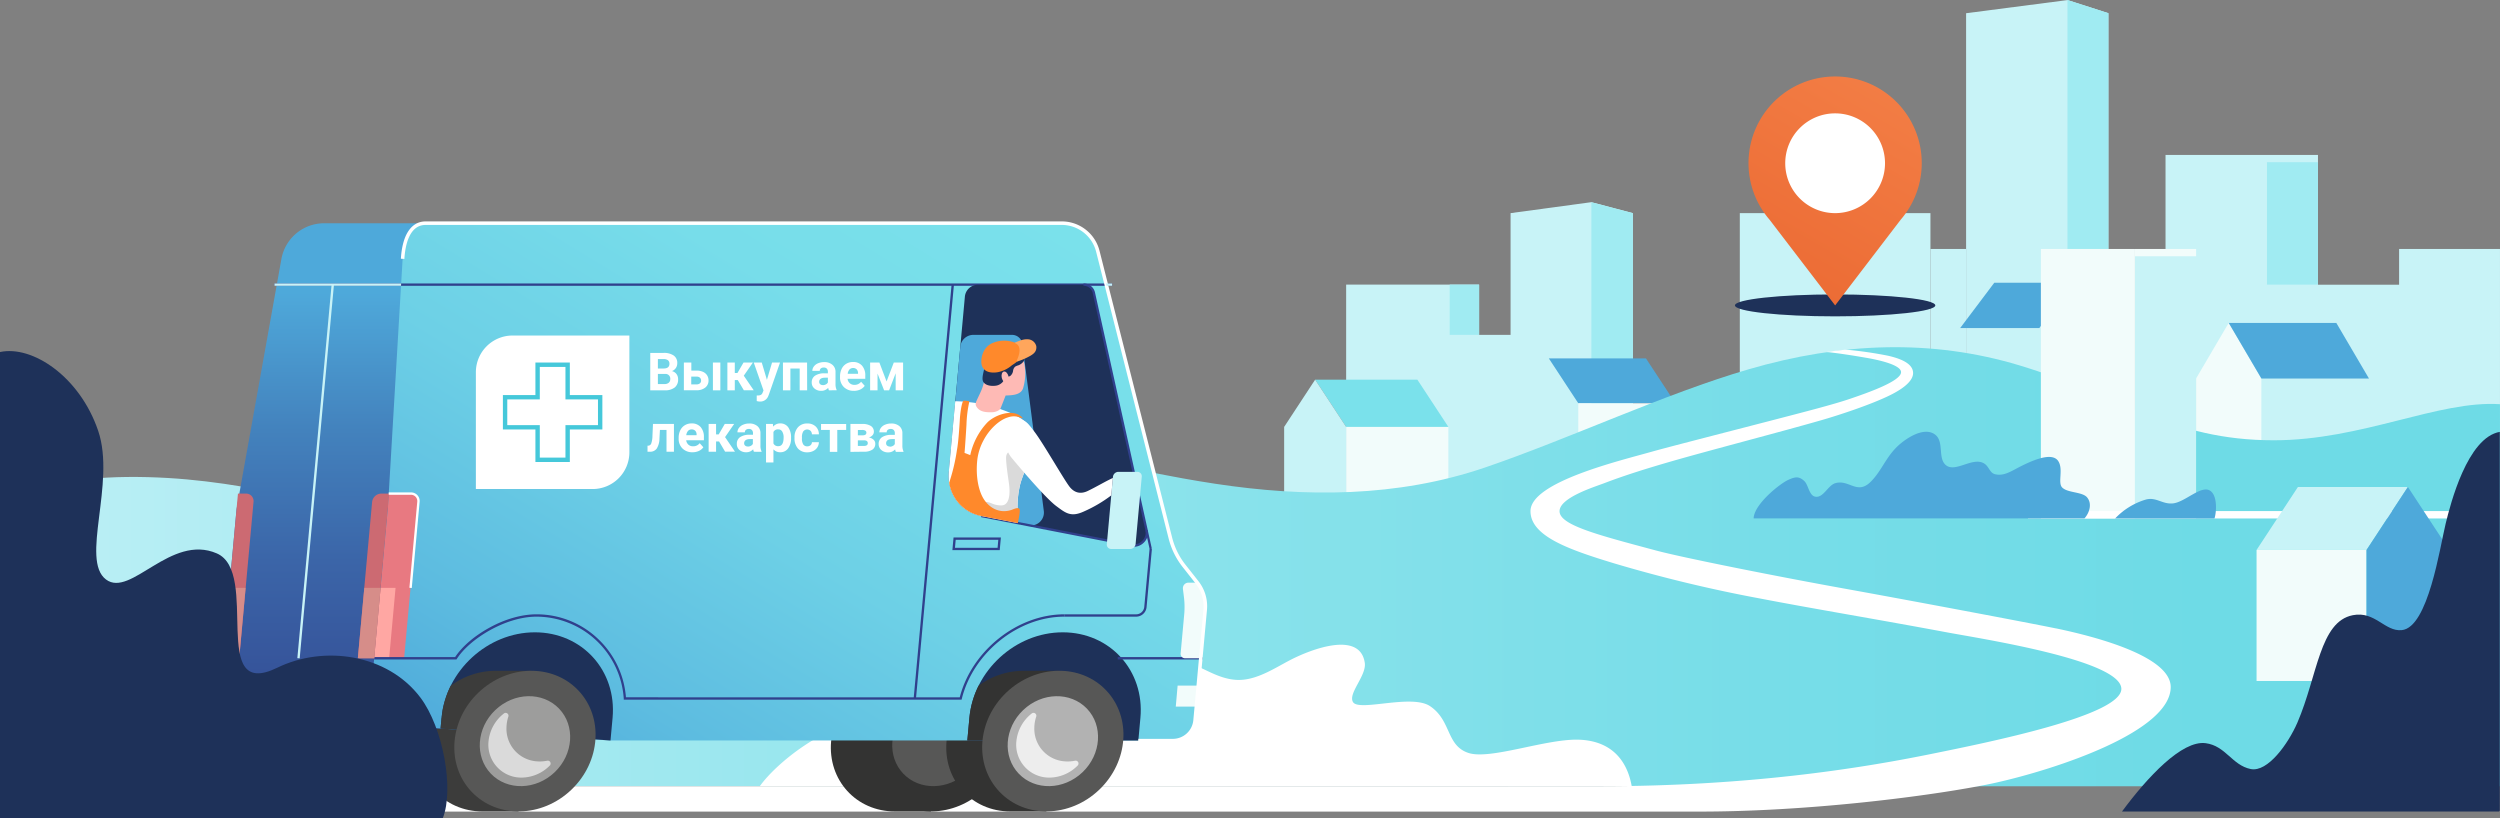 <svg id="Слой_1" data-name="Слой 1" xmlns="http://www.w3.org/2000/svg" xmlns:xlink="http://www.w3.org/1999/xlink" viewBox="0 0 1140.01 373.09"><rect x="0" y="0" width="1140.01" height="373.09" fill="#808080" stroke="none"/><defs><style>.cls-1,.cls-28{fill:none;}.cls-2{fill:#c8f3f7;}.cls-3{fill:#a0ebf2;}.cls-4{fill:#4ea9da;}.cls-5{fill:#7ae1eb;}.cls-6{fill:#f2fcfb;}.cls-7{fill:url(#Безымянный_градиент);}.cls-8{fill:#1e3159;}.cls-9{fill:url(#Безымянный_градиент_2);}.cls-10{fill:#fff;}.cls-11{fill:#333332;}.cls-12{fill:#575756;}.cls-13{fill:#3c3c3b;}.cls-14{fill:url(#Безымянный_градиент_3);}.cls-15{fill:url(#Безымянный_градиент_4);}.cls-16{fill:#9d9d9c;}.cls-17{fill:#dadada;}.cls-18{fill:#b2b2b2;}.cls-19{fill:#ededed;}.cls-20{fill:#e87981;}.cls-21{fill:#ffa7a3;}.cls-22{fill:#30408c;}.cls-23{fill:#cc6a72;}.cls-24{fill:#d68d89;}.cls-25{fill:#febab5;}.cls-26{fill:#ff892b;}.cls-27{fill:#ffa65c;}.cls-28{stroke:#45c8da;stroke-miterlimit:10;stroke-width:2px;}</style><linearGradient id="Безымянный_градиент" x1="1006.17" y1="162.06" x2="-113.26" y2="162.06" gradientTransform="matrix(1, 0, 0, -1, 0, 420.93)" gradientUnits="userSpaceOnUse"><stop offset="0" stop-color="#6edbe6"/><stop offset="0.18" stop-color="#77dde8"/><stop offset="0.48" stop-color="#8fe4ec"/><stop offset="0.85" stop-color="#b7eef4"/><stop offset="1" stop-color="#c8f3f7"/></linearGradient><linearGradient id="Безымянный_градиент_2" x1="808.75" y1="297.41" x2="909.7" y2="472.26" gradientTransform="matrix(1, 0, 0, -1, 0, 420.93)" gradientUnits="userSpaceOnUse"><stop offset="0" stop-color="#ec6c35"/><stop offset="1" stop-color="#fa8f55"/></linearGradient><linearGradient id="Безымянный_градиент_3" x1="218.75" y1="-11.57" x2="218.75" y2="286.93" gradientTransform="matrix(1, 0, 0, -1, 0, 420.93)" gradientUnits="userSpaceOnUse"><stop offset="0" stop-color="#30408c"/><stop offset="0.19" stop-color="#31448f"/><stop offset="0.39" stop-color="#355198"/><stop offset="0.59" stop-color="#3b65a8"/><stop offset="0.79" stop-color="#4382bd"/><stop offset="0.99" stop-color="#4ea7d9"/><stop offset="1" stop-color="#4ea9da"/></linearGradient><linearGradient id="Безымянный_градиент_4" x1="450.96" y1="341.82" x2="264.64" y2="36.14" gradientTransform="matrix(1, 0, 0, -1, 0, 420.93)" gradientUnits="userSpaceOnUse"><stop offset="0" stop-color="#7ae1eb"/><stop offset="0.26" stop-color="#77ddea"/><stop offset="0.54" stop-color="#6dd0e6"/><stop offset="0.81" stop-color="#5dbce0"/><stop offset="1" stop-color="#4ea9da"/></linearGradient></defs><rect class="cls-1" width="1140" height="370.03"/><path class="cls-2" d="M688.83,97.66v55.51H674.48V130.26H613.85V248.45H744.6V97.66l-18.92-5-36.85,5Z" transform="translate(0 -0.47)"/><path class="cls-3" d="M744.6,248.45H725.68V92.7l18.92,5ZM674.48,130.26H661.07v22.91h13.41Z" transform="translate(0 -0.47)"/><path class="cls-4" d="M764,184.37H719.71l-13.43-20.46h44.29Z" transform="translate(0 -0.47)"/><path class="cls-5" d="M660.47,195.14H613.85L599.71,173.6h46.62l14.14,21.54Z" transform="translate(0 -0.47)"/><path class="cls-6" d="M660.46,195.14H613.85v40.15h46.61Z" transform="translate(0 -0.47)"/><path class="cls-2" d="M599.71,173.6l-14.13,21.54v40.15h28.27V195.14Z" transform="translate(0 -0.47)"/><path class="cls-6" d="M764,184.37H719.71v50.92H764Z" transform="translate(0 -0.47)"/><path class="cls-2" d="M1140,114h-46V248.44h46Zm-46,16.3h-37V248.45h37Zm-37-59.18H987.49V248.45H1057ZM880.29,248.45h16.26V114H880.29Z" transform="translate(0 -0.47)"/><path class="cls-6" d="M1016.31,147.71l-14.88,25.34v63.84h29.76V173.05l-14.88-25.34Z" transform="translate(0 -0.47)"/><path class="cls-2" d="M880.29,97.66H793.36V248.45h86.93ZM896.55,6.5l46.22-6,18.67,6v242H896.55V6.5Z" transform="translate(0 -0.47)"/><path class="cls-3" d="M961.44,248.45H942.77V.47l18.67,6v242Z" transform="translate(0 -0.47)"/><path class="cls-4" d="M893.83,150.08h36.09l15.57-20.68H909.4Zm186.43,23H1031.2l-14.89-25.34h49.07l14.88,25.34Z" transform="translate(0 -0.47)"/><path class="cls-7" d="M1140,359V184.79c-28-1.87-62.86,16.45-103.13,16.45-46.87,0-69.2-20-116-34.16-40-12.06-81.27-10.53-123.53,1.8-38.44,11.22-81.43,31.54-120.07,44.74-40.06,13.68-82.11,13.67-123.15,7.44S483.38,205,440.69,205c-30.88,0-55.07,4.45-75.09,10.71-19.8,6.19-38.81,15.41-58.75,21-40.59,11.39-77.42,7.59-118.39,1.26-41.89-6.46-79.82-20.47-130.46-20-25.4.24-49.43,5.45-58,8.21V359H1140Z" transform="translate(0 -0.47)"/><path class="cls-8" d="M836.83,144.73c25.23,0,45.68-2.24,45.68-5s-20.45-5-45.68-5-45.69,2.23-45.69,5,20.45,5,45.69,5Z" transform="translate(0 -0.47)"/><path class="cls-9" d="M806.92,100.65a39.5,39.5,0,1,1,59.81,0l-29.9,39.09-29.91-39.09Z" transform="translate(0 -0.47)"/><path class="cls-10" d="M852.91,91a22.75,22.75,0,1,0-32.17,0A22.75,22.75,0,0,0,852.91,91Z" transform="translate(0 -0.47)"/><path class="cls-6" d="M973.55,114h-42.9V236.89h42.9Z" transform="translate(0 -0.47)"/><path class="cls-2" d="M1001.43,114H973.55V236.89h27.88Z" transform="translate(0 -0.47)"/><path class="cls-10" d="M1128.91,233.53H924.77v3.36h204.14Z" transform="translate(0 -0.47)"/><path class="cls-2" d="M1029,251.25h50.13L1098,222.53h-50.13Z" transform="translate(0 -0.47)"/><path class="cls-6" d="M1029,311h50.13V251.25H1029Z" transform="translate(0 -0.47)"/><path class="cls-4" d="M1098,222.53l18.86,28.72V311h-37.71V251.25Z" transform="translate(0 -0.47)"/><path class="cls-8" d="M1140,197.39c-14.88,2.52-22.61,33-24.77,41.87-2.64,10.89-8,47.37-20,48.55-7.75.76-12.16-8.8-22.3-6.82-15.18,2.95-16,27.33-25.31,49-4.14,9.55-13.51,22.77-21.31,21.16-8.5-1.74-11.37-10.6-20.54-11.79-10.81-1.41-26.55,15.5-38.14,31.17h172c.1-.14.19-.28.29-.41V197.39Z" transform="translate(0 -0.47)"/><path class="cls-4" d="M950.5,236.89c2.09-2.29,3.74-6.53,1.23-9.6-2.15-2.62-9-2-11.4-4.56-2.08-2.19.69-8.27-1.76-12-2.15-3.25-7.92-2.19-16.68,2.17-4.63,2.3-7.86,4.76-12,3.85-2.81-.62-2.74-3.8-5.56-5.18-5.08-2.48-12.5,4.23-16.74,1.2s-.79-11-5.29-14.21c-5.3-3.83-14.17,2.37-17.93,6.32-4.85,5.1-6.82,11-11.62,15.56-6,5.66-9.66-1.47-15.87.37-3.39,1-5.44,6.91-9.19,6.13-2.77-.58-3.07-5.38-4.89-7.08-2.48-2.31-4.17-2-7.3-.58-3.81,1.68-15.64,11.1-15.84,17.57H950.5Zm59.32,0c1-3.23,1.34-10.67-2.11-12.73-4.11-2.46-11.34,5.3-16.84,5.86-4.92.5-7.7-3.13-12.56-1.69a31.84,31.84,0,0,0-13.8,8.56Z" transform="translate(0 -0.47)"/><path class="cls-6" d="M973.55,117.32h27.89V114H973.55Z" transform="translate(0 -0.47)"/><path class="cls-3" d="M1057,74.44h-23.26v55.82H1057Z" transform="translate(0 -0.47)"/><path class="cls-10" d="M744.07,359c-1.41-8.12-6.32-20.36-23.59-21.21-14.93-.73-41,9.38-50.94,6-10.17-3.43-7.64-14.74-17.43-21.31-8.45-5.68-32.35,2.63-35.12-1.84-2.42-3.9,6.19-12.09,5.36-17.87-2.1-14.64-24-6.52-34.14-1.25-6.6,3.45-13.94,8.31-21.72,8.94-8.17.67-15.36-4.05-19.68-5.74-17-6.68-33.45,2.74-46.32,10.12-16.83,9.64-35.23,16.54-55.63,14.69-10.62-1-31.55-4-44.38-2.46-24.8,3.05-46.87,21.91-54,31.9ZM709,234V234h0A.06.06,0,0,0,709,234Z" transform="translate(0 -0.47)"/><path class="cls-10" d="M937.36,287c-14.65-3-65.76-12.6-95.59-18-30.14-5.42-74.15-14.16-86.61-17.5-26.56-7.12-44-11.57-44-17.92,0-6.19,16-11.1,20.46-12.81,10.11-3.86,20.45-7,30.8-10,18.61-5.34,49.71-13.39,68.3-18.74,7.89-2.27,22.3-7,31.1-11.32,7.84-3.87,10.56-7.34,10.56-10.12,0-4.69-6.61-6.78-11.25-7.87a178.65,178.65,0,0,0-19.47-2.81c-3,.32-5.63.6-8.7,1.08,6.1.62,13.65,1.88,18,2.63s15.93,3,15.93,6.57c0,4.15-15.58,9.51-23.14,12.1s-20.1,5.81-37.29,10.27c-21.47,5.57-46.58,12-53.09,13.85-14.58,4.15-55.46,13.84-55.46,27.13,0,11.32,17.08,17.43,38,23.78a647.64,647.64,0,0,0,66.69,16.07c24.82,4.78,52.88,9.39,85.39,15.47,16.16,3,79.1,12.69,79.35,25.68.23,12.18-60.14,24.37-88,30C847.79,350.9,797.14,359,729.49,359,562.42,359,134,359,0,359v11.56H774.89c49,0,101.21-6.68,127.15-11.55,2.64-.49,5.26-1,7.88-1.59,27.66-6.16,79.93-23.33,79.93-43.66,0-13.78-33.1-22.76-52.49-26.78ZM976,314.18a.25.25,0,0,1,0-.12Z" transform="translate(0 -0.47)"/><path class="cls-11" d="M414,306.35c-17.71,0-33.39,14.36-35,32.08s11.43,32.07,29.14,32.07h16.38l5.87-64.15Z" transform="translate(0 -0.47)"/><path class="cls-11" d="M448.66,360.58c13.41-12.81,14.8-33.11,3.11-45.35s-32-11.77-45.44,1-14.8,33.11-3.11,45.35S435.25,373.39,448.66,360.58Z" transform="translate(0 -0.47)"/><path class="cls-12" d="M441,352.61c8.58-8.2,9.47-21.19,2-29s-20.5-7.53-29.08.67-9.47,21.19-2,29S432.46,360.8,441,352.61Z" transform="translate(0 -0.47)"/><path class="cls-11" d="M466.63,306.35c-17.71,0-33.39,14.36-35,32.08s11.43,32.07,29.14,32.07h16.38L483,306.35Z" transform="translate(0 -0.47)"/><path class="cls-13" d="M173.32,306.35c-17.71,0-33.38,14.36-35,32.08s11.43,32.07,29.14,32.07h16.38l5.87-64.15Z" transform="translate(0 -0.47)"/><path class="cls-13" d="M208,360.59c13.41-12.81,14.8-33.11,3.11-45.35s-32-11.77-45.44,1-14.8,33.11-3.11,45.34,32,11.78,45.44-1Z" transform="translate(0 -0.47)"/><path class="cls-12" d="M200.33,352.61c8.58-8.2,9.48-21.19,2-29s-20.5-7.54-29.08.66-9.47,21.19-2,29,20.5,7.54,29.08-.66Z" transform="translate(0 -0.47)"/><path class="cls-13" d="M225.93,306.35c-17.72,0-33.39,14.36-35,32.08s11.43,32.07,29.14,32.07h16.38l5.87-64.15Z" transform="translate(0 -0.47)"/><path class="cls-14" d="M132.31,332.7l-22.23-1.57a10.81,10.81,0,0,1-10.12-12l7.91-86.51,20.48-114.21a19.81,19.81,0,0,1,19.08-16.13H337.59L316.51,332.7Z" transform="translate(0 -0.47)"/><path class="cls-15" d="M194.11,102.25H483.82a17,17,0,0,1,16.79,12.81L533.7,245.79A34,34,0,0,0,540,258.54l6,7.62a17.55,17.55,0,0,1,3.6,12.57L545,329a10.21,10.21,0,0,1-10,9.12H278.39l-99.33-7a10.81,10.81,0,0,1-10.12-12l7.91-86.52,6.75-114.07c.52-8.91,3.54-16.27,10.51-16.27Z" transform="translate(0 -0.47)"/><path class="cls-8" d="M200.9,332.68l.45-4.87c2-21.54,21-39,42.56-39s37.39,17.46,35.43,39l-.95,10.34-77.49-5.47Z" transform="translate(0 -0.47)"/><path class="cls-13" d="M201.35,327.81l-.45,4.86,38.74,2.74h0l2.66-29.06H225.93a34.57,34.57,0,0,0-20.4,6.83,40.77,40.77,0,0,0-1.85,4.29l-.05.12c-.1.28-.2.56-.29.84l-.24.74c0,.1-.07.2-.1.31l-.14.47c-.05.16-.09.32-.14.48s-.09.32-.14.48-.09.36-.13.54-.07.28-.11.42-.08.34-.13.5l-.1.48c-.08.33-.14.67-.21,1l-.09.46-.06.36c0,.08,0,.17,0,.25-.05.3-.1.59-.14.88s0,.34-.07.5a.13.13,0,0,1,0,.06c0,.29-.07.59-.1.88s0,.37,0,.56Z" transform="translate(0 -0.47)"/><path class="cls-12" d="M260.55,360.59c13.41-12.81,14.8-33.11,3.11-45.35s-32-11.77-45.44,1-14.8,33.11-3.11,45.34S247.15,373.4,260.55,360.59Z" transform="translate(0 -0.47)"/><path class="cls-16" d="M252.93,352.61c8.58-8.2,9.48-21.19,2-29s-20.51-7.54-29.09.66-9.47,21.19-2,29,20.5,7.54,29.09-.66Z" transform="translate(0 -0.47)"/><path class="cls-17" d="M231.83,327.19a17.28,17.28,0,0,0-.88,5.1,14.88,14.88,0,0,0,13.74,15.35,16.84,16.84,0,0,0,4.82-.28,1.31,1.31,0,0,1,1.11,2.29,18.22,18.22,0,0,1-12.83,5.41,15,15,0,0,1-15-16.76,18.41,18.41,0,0,1,7-12.49A1.3,1.3,0,0,1,231.83,327.19Z" transform="translate(0 -0.47)"/><path class="cls-8" d="M441.1,338.15l.95-10.34c2-21.54,21-39,42.56-39s37.39,17.46,35.42,39l-.94,10.34Z" transform="translate(0 -0.47)"/><path class="cls-11" d="M442.05,327.81l-.94,10.34h39L483,306.35H466.63a34.59,34.59,0,0,0-20.4,6.83,41.12,41.12,0,0,0-4.18,14.63Z" transform="translate(0 -0.47)"/><path class="cls-12" d="M501.26,360.58c13.41-12.81,14.8-33.11,3.11-45.35s-32-11.77-45.44,1-14.8,33.11-3.11,45.34S487.86,373.39,501.26,360.58Z" transform="translate(0 -0.47)"/><path class="cls-18" d="M493.64,352.61c8.59-8.2,9.48-21.2,2-29s-20.5-7.53-29.08.67-9.47,21.19-2,29S485.06,360.8,493.64,352.61Z" transform="translate(0 -0.47)"/><path class="cls-19" d="M472.54,327.19a17,17,0,0,0-.88,5.1,14.87,14.87,0,0,0,13.74,15.35,16.84,16.84,0,0,0,4.82-.28,1.31,1.31,0,0,1,1.11,2.29,18.23,18.23,0,0,1-12.84,5.41,15,15,0,0,1-15-16.76,18.45,18.45,0,0,1,7-12.49A1.3,1.3,0,0,1,472.54,327.19Z" transform="translate(0 -0.47)"/><path class="cls-20" d="M177.26,225.55l-.41,7-6.22,68.06h13.65l6.52-71.29a3.41,3.41,0,0,0-3.45-3.8H177.26Z" transform="translate(0 -0.47)"/><path class="cls-21" d="M180.38,268.55h-6.82l-2.94,32.09h6.83l2.93-32.09Z" transform="translate(0 -0.47)"/><path class="cls-22" d="M433.93,130.23l-17.3,188.71,1.06.1L435,130.33l-1.07-.1Zm21.95,121.11H434.29l.53-5.78h21.59Zm-20.41-1.07H454.9l.33-3.64H435.8l-.33,3.64Zm82.69,31.4H485.31V280.6h32.85a3.72,3.72,0,0,0,3.62-3.31l2.43-26.54,1.06.1-2.43,26.53a4.79,4.79,0,0,1-4.68,4.29Z" transform="translate(0 -0.47)"/><path class="cls-22" d="M438.49,319.52H300.16v-1.07H437.65c5.46-21.26,26.31-37.85,47.67-37.85v1.07c-21,0-41.55,16.45-46.73,37.44l-.1.41Zm109.79-19.41H509.69v1.07h38.59ZM300.16,319.52H284.43l0-.51a40,40,0,0,0-39.79-37.34c-14.14,0-30.5,10.15-36.33,19.26l-.16.25H170.63v-1.07h36.91c3.17-4.83,8.85-9.69,15.61-13.39,7.24-4,14.86-6.12,21.46-6.12A40.54,40.54,0,0,1,272.91,292a41,41,0,0,1,12.52,26.42h14.73v1.08Zm207-189.79h-382v1.07h382Z" transform="translate(0 -0.47)"/><path class="cls-8" d="M432.68,215.63l7.32-80a6,6,0,0,1,5.8-5.32h48.27A4.74,4.74,0,0,1,498.8,134l24.05,108.32a5.84,5.84,0,0,1-6.69,6.81L447.5,235.78c-9.5-1.85-15.72-10.31-14.82-20.15Z" transform="translate(0 -0.47)"/><path class="cls-4" d="M443.71,153.17h17.68a4.74,4.74,0,0,1,4.81,4.18L476,233.63a5.87,5.87,0,0,1-6.78,6.37l-21.71-4.23c-9.5-1.85-15.72-10.3-14.83-20.16l5.23-57.12a6,6,0,0,1,5.81-5.32Z" transform="translate(0 -0.47)"/><path class="cls-22" d="M523.37,242.19l-1,.23,1.88,8.49,1-.23Z" transform="translate(0 -0.47)"/><path class="cls-22" d="M517.17,249.77a6.07,6.07,0,0,1-1.12-.11L447.4,236.3l.2-1.05,68.65,13.36a5.15,5.15,0,0,0,4.66-1.56,5,5,0,0,0,1.42-4.62L498.28,134.11a4.21,4.21,0,0,0-4.21-3.31v-1.07a5.27,5.27,0,0,1,5.26,4.15L523.38,242.2a6.14,6.14,0,0,1-1.69,5.6,6.35,6.35,0,0,1-4.52,2Z" transform="translate(0 -0.47)"/><path class="cls-23" d="M173.84,225.55h3.65l-6.87,75.09h-7.45l6.52-71.29a4.27,4.27,0,0,1,4.15-3.8Z" transform="translate(0 -0.47)"/><path class="cls-24" d="M166.13,268.55h7.44l-2.93,32.09h-7.45Z" transform="translate(0 -0.47)"/><path class="cls-23" d="M108.51,225.55h3.65a3.41,3.41,0,0,1,3.45,3.8l-6.52,71.29h-7.45Z" transform="translate(0 -0.47)"/><path class="cls-24" d="M104.59,268.55H112l-2.94,32.09h-7.44Z" transform="translate(0 -0.47)"/><path class="cls-10" d="M187.75,268.6l-1.06-.1,3.58-39.2a2.92,2.92,0,0,0-.74-2.28,2.89,2.89,0,0,0-2.18-.93H177.26V225h10.09a3.94,3.94,0,0,1,4,4.39l-3.58,39.2Z" transform="translate(0 -0.47)"/><path class="cls-2" d="M151.21,130.22,135.59,300.59l1.07.1,15.62-170.37-1.07-.1Z" transform="translate(0 -0.47)"/><path class="cls-6" d="M536.16,322.69h9.4l.88-9.57H537Zm3.24-53.77.47,3.75a37.37,37.37,0,0,1,.13,8.05l-1.62,17.64a2,2,0,0,0,2.07,2.28h7.13l2-21.92A17.55,17.55,0,0,0,546,266.16h-4.1a2.52,2.52,0,0,0-2.48,2.76Z" transform="translate(0 -0.47)"/><path class="cls-2" d="M506.8,250.81h8.55a2.55,2.55,0,0,0,2.49-2.28l2.8-30.63a2,2,0,0,0-2.07-2.27H510a2.55,2.55,0,0,0-2.49,2.27l-2.79,30.63a2,2,0,0,0,2.06,2.28Z" transform="translate(0 -0.47)"/><path class="cls-10" d="M535,339H519.1v-1.61H535a9.4,9.4,0,0,0,9.15-8.39l4.6-50.31a16.77,16.77,0,0,0-3.43-12l-6-7.62a34.5,34.5,0,0,1-6.41-13L499.83,115.24a16.19,16.19,0,0,0-16-12.2H194.11c-7.65,0-9.36,9.71-9.71,15.5l-1.6-.09c.29-4.87,1.31-9,2.94-11.82,2-3.45,4.8-5.2,8.37-5.2H483.82a17.76,17.76,0,0,1,17.57,13.41l33.1,130.73A32.89,32.89,0,0,0,540.6,258l6,7.62a18.4,18.4,0,0,1,3.77,13.14l-4.6,50.31A11,11,0,0,1,535,339Z" transform="translate(0 -0.47)"/><path class="cls-2" d="M504.59,130.8h2.54v-1.07h-2.81Zm-321.66-1.07H125.16v1.07h57.71l.06-1.07Z" transform="translate(0 -0.47)"/><path class="cls-10" d="M465,222.2c1.15-5.3,4.49-10.6,5.42-16.06.71-4.18,1-9.7-2.25-12.81-4.52-4.39-14.16-7-16.42-7.66a68,68,0,0,0-16.16-2.23l-2.94,32.18c-.9,9.85,5.32,18.31,14.82,20.16L464.12,239c-.17-8-.26-11.49.91-16.81Z" transform="translate(0 -0.47)"/><path class="cls-25" d="M467.2,166.9c-.39-2.73-1.63-5.35-4.51-6.19a10.67,10.67,0,0,0-8.1.77c-5.65,3.56-4.64,10.58-6.75,16.14-.61,1.63-1.75,3.86-2.46,5.45-.52,1.18-.74,1.93.05,3.08,1.54,2.29,4.54,2.36,6.86,2.31,1.5,0,3.56-.76,4-1.84.66-1.63,1.53-3.88,2.28-5.8,2.8-.09,6.85-.16,7.94-3.24a24,24,0,0,0,.69-10.68Z" transform="translate(0 -0.47)"/><path class="cls-8" d="M463.88,160.13a17.52,17.52,0,0,0-8.62-.58c-2.41.55-4.15,2.51-5.27,4.65a14.8,14.8,0,0,0-1.17,4.31c-.3,1.76-1.36,4.75-.36,6.21,1.14,1.64,3.72,1.91,5.71,1.62a4.93,4.93,0,0,0,2.43-1.09,4,4,0,0,0,1.42-2c.49-1.2,1.78-.71,2.75-1.42a3.61,3.61,0,0,0,1.19-2.2,3,3,0,0,1,1-2,6.74,6.74,0,0,1,1.47-.59,5.14,5.14,0,0,0,2.38-1.85c1.31-2.09-1.06-4.46-2.95-5Z" transform="translate(0 -0.47)"/><path class="cls-25" d="M459.86,172c.34,1.38-.06,2.7-.9,2.93s-1.79-.71-2.13-2.09.05-2.7.89-2.93,1.79.71,2.14,2.09Z" transform="translate(0 -0.47)"/><path class="cls-26" d="M466.36,160.61c-.23-2.5-3.11-3.71-4.15-4.1a13.58,13.58,0,0,0-9.46.33c-3.22,1.23-5.13,4.57-5.26,8.22-.17,4.61,3.52,5.73,7.29,5.17a14,14,0,0,0,6.6-3.14c.87-.65,5.3-3.05,5-6.48Z" transform="translate(0 -0.47)"/><path class="cls-27" d="M472.56,158.35a4.12,4.12,0,0,0-3.25-3.1c-2.36-.36-4.28.57-6.46,1.42-.23.08-.16.22.06.3,3.07,1.18,2,5.18.78,7.82-.11.26.06.6.29.51a32.1,32.1,0,0,0,5.93-2.62c1.67-1,2.88-2.08,2.65-4.33Z" transform="translate(0 -0.47)"/><path class="cls-17" d="M468,213.74a5.58,5.58,0,0,0-.93-2.32c-1.31-2-6.81-7.92-8.19-3.18-.47,1.65.85,10.1,1.21,12.69.41,3,.61,7.81-1.68,9.47-1.28.94-3.48.46-4.92.1-.67-.17-3.27-1.44-3.93-1.05-2.09,1.28,3.36,4.45,5.52,4.92s6.76.74,8.91-.88a45.91,45.91,0,0,1,1-11.29,54.21,54.21,0,0,1,3-8.46Z" transform="translate(0 -0.47)"/><path class="cls-26" d="M466,190.7c-4.29-4.19-12.72-.81-15.93,2.59A31.35,31.35,0,0,0,442.44,208c-.81-.3-1.78-.7-2.61-1,.29-3.25.8-11.27.89-13A55.08,55.08,0,0,1,442,183.7c.07-.25,0-.26-.24-.3a10.5,10.5,0,0,0-2.26-.22.51.51,0,0,0-.39.31c-.78,1.65-1.3,6.13-1.4,7.9-.2,3.52-.67,10.83-1.34,14.28a85.4,85.4,0,0,1-3.53,14.86,18.19,18.19,0,0,0,14.68,15.24L464.11,239s1.11-4.64.89-6.05c-.26-1.63-2.88-.24-3.78.05-5.5,1.83-10.48-1-13.07-5.71-1.88-3.42-3.35-9.53-2.48-17.32a25.05,25.05,0,0,1,2.88-8.82c2.78-5.23,7.3-9.23,11.08-10.35a7.9,7.9,0,0,1,5.54.06c.4.18,1.68.7.79-.16Z" transform="translate(0 -0.47)"/><path class="cls-10" d="M507.48,218.42c-3.48,1.59-7.07,3.8-11.39,5.9-3.77,1.83-6.53.51-8.45-2-2.78-3.68-11.79-19.49-15.86-24.89-3.3-4.38-4.69-6.32-9.42-5.34-2.18.46-4.07,3.51-4.23,7.84a15.08,15.08,0,0,0,2.82,8.87c3.65,4.46,15.82,18.8,20.7,22.43,4.22,3.13,6.6,5.21,12.53,2.51a62,62,0,0,0,12.57-7.38l.73-7.91Z" transform="translate(0 -0.47)"/><path class="cls-8" d="M201.92,373.55c5.24-13.33.12-41.27-10.22-55-15-19.88-44-24-65.32-13.57-31.34,15.3-7.64-43.54-27.52-52.16-21-9.12-39.25,20.38-50.51,11.91-11.83-8.88,4.5-43.93-3.56-67.75C36.4,172.18,14.71,157.81,0,161V373.55Z" transform="translate(0 -0.47)"/><path class="cls-10" d="M296.52,178.47V161.4h6a7.79,7.79,0,0,1,4.71,1.2,4.06,4.06,0,0,1,1.61,3.48,3.88,3.88,0,0,1-.65,2.21,3.74,3.74,0,0,1-1.79,1.4,3.61,3.61,0,0,1,2.06,1.32,3.9,3.9,0,0,1,.76,2.44,4.51,4.51,0,0,1-1.57,3.73,7.1,7.1,0,0,1-4.47,1.29ZM300,171v4.6h3a2.89,2.89,0,0,0,1.93-.58,2.06,2.06,0,0,0,.71-1.65,2.14,2.14,0,0,0-2.43-2.37Zm0-2.49h2.6c1.77,0,2.66-.74,2.66-2.12a1.93,1.93,0,0,0-.68-1.66,3.42,3.42,0,0,0-2.12-.52H300v4.3Zm15.21.95h2.43a7,7,0,0,1,2.88.55,4.26,4.26,0,0,1,1.9,1.58,4.31,4.31,0,0,1,.67,2.38,4,4,0,0,1-1.49,3.24,6.18,6.18,0,0,1-4,1.22h-5.75V165.79h3.4v3.71Zm13.27,9h-3.39V165.79h3.39Zm-13.27-6.25v3.54h2.4a2.31,2.31,0,0,0,1.55-.47,1.6,1.6,0,0,0,.54-1.28,1.69,1.69,0,0,0-.53-1.3,2.2,2.2,0,0,0-1.56-.49Zm21.22,1.57h-1.36v4.68h-3.38V165.79h3.38v4.77h1.21l2.77-4.77h4.27l-4.15,6,4.54,6.65h-4.51Zm13.29-.12,2.34-7.88h3.64l-5.1,14.64-.28.67a3.87,3.87,0,0,1-3.75,2.49,5.31,5.31,0,0,1-1.5-.23V180.8h.51a2.78,2.78,0,0,0,1.43-.29,1.93,1.93,0,0,0,.75-1l.4-1-4.44-12.71h3.65l2.35,7.88Zm18.34,4.8h-3.4v-9.94h-4.24v9.94h-3.39V165.79h11Zm9.94,0a3.74,3.74,0,0,1-.34-1.14,4.12,4.12,0,0,1-3.2,1.37,4.51,4.51,0,0,1-3.09-1.08,3.45,3.45,0,0,1-1.22-2.72,3.57,3.57,0,0,1,1.49-3.09,7.4,7.4,0,0,1,4.32-1.09h1.56V170a2,2,0,0,0-.46-1.4,1.76,1.76,0,0,0-1.42-.53,2,2,0,0,0-1.34.41,1.4,1.4,0,0,0-.48,1.12h-3.39a3.4,3.4,0,0,1,.68-2,4.38,4.38,0,0,1,1.92-1.47,6.94,6.94,0,0,1,2.79-.54,5.47,5.47,0,0,1,3.71,1.19A4.07,4.07,0,0,1,381,170v5.5a6.09,6.09,0,0,0,.5,2.73v.2Zm-2.8-2.36a2.93,2.93,0,0,0,1.38-.33,2.21,2.21,0,0,0,.94-.9V172.7h-1.27c-1.69,0-2.59.59-2.7,1.76l0,.2a1.34,1.34,0,0,0,.45,1,1.75,1.75,0,0,0,1.22.41Zm14.16,2.59a6.25,6.25,0,0,1-4.55-1.71,6.07,6.07,0,0,1-1.75-4.56v-.33a7.66,7.66,0,0,1,.74-3.41,5.36,5.36,0,0,1,2.09-2.32,5.8,5.8,0,0,1,3.09-.82,5.26,5.26,0,0,1,4.09,1.64,6.67,6.67,0,0,1,1.5,4.65v1.39h-8.07a3.08,3.08,0,0,0,1,2,3,3,0,0,0,2.1.75,3.66,3.66,0,0,0,3.06-1.42l1.66,1.86a5.13,5.13,0,0,1-2.06,1.69,6.83,6.83,0,0,1-2.89.6ZM389,168.29a2.15,2.15,0,0,0-1.64.68,3.53,3.53,0,0,0-.8,1.95h4.71v-.27a2.48,2.48,0,0,0-.61-1.74A2.18,2.18,0,0,0,389,168.29Zm15.26,6.18,3.31-8.68h4.24v12.68h-3.38v-7.79l-3,7.79h-2.27l-3-7.66v7.66h-3.38V165.79H401l3.3,8.68Zm-96.94,19.32v12.68h-3.39v-9.94h-3l-.21,3.91a8.84,8.84,0,0,1-1.23,4.56,3.65,3.65,0,0,1-3.07,1.47h-1.15l0-2.76.42,0A1.57,1.57,0,0,0,297,202.6a11.17,11.17,0,0,0,.52-3.44l.24-5.37Zm8.45,12.91a6.25,6.25,0,0,1-4.55-1.71,6.11,6.11,0,0,1-1.75-4.56v-.33a7.66,7.66,0,0,1,.74-3.41,5.43,5.43,0,0,1,2.09-2.32,5.85,5.85,0,0,1,3.09-.82,5.25,5.25,0,0,1,4.09,1.64,6.67,6.67,0,0,1,1.5,4.65v1.39h-8.07a3.18,3.18,0,0,0,1,2,3,3,0,0,0,2.1.75,3.66,3.66,0,0,0,3.06-1.42l1.66,1.86a5.06,5.06,0,0,1-2.06,1.69A6.81,6.81,0,0,1,315.78,206.7Zm-.39-10.41a2.15,2.15,0,0,0-1.64.68,3.61,3.61,0,0,0-.8,1.95h4.71v-.27a2.48,2.48,0,0,0-.6-1.74A2.22,2.22,0,0,0,315.39,196.29Zm12.51,5.5h-1.36v4.68h-3.39V193.79h3.39v4.77h1.2l2.77-4.77h4.28l-4.15,6,4.53,6.65h-4.51l-2.76-4.68Zm15.9,4.68a3.74,3.74,0,0,1-.34-1.14,4.12,4.12,0,0,1-3.2,1.37,4.54,4.54,0,0,1-3.1-1.08A3.47,3.47,0,0,1,336,202.9a3.59,3.59,0,0,1,1.48-3.09,7.43,7.43,0,0,1,4.33-1.09h1.56V198a2.09,2.09,0,0,0-.46-1.4,1.77,1.77,0,0,0-1.42-.53,2.07,2.07,0,0,0-1.35.41,1.4,1.4,0,0,0-.48,1.12h-3.38a3.33,3.33,0,0,1,.68-2,4.38,4.38,0,0,1,1.92-1.47,6.94,6.94,0,0,1,2.79-.54,5.47,5.47,0,0,1,3.71,1.19,4.1,4.1,0,0,1,1.39,3.3v5.5a6,6,0,0,0,.5,2.73v.2Zm-2.8-2.36a2.93,2.93,0,0,0,1.38-.33,2.27,2.27,0,0,0,.94-.9V200.7h-1.27c-1.7,0-2.6.59-2.71,1.76v.2a1.34,1.34,0,0,0,.45,1,1.73,1.73,0,0,0,1.22.41Zm19.73-3.87a7.6,7.6,0,0,1-1.33,4.7,4.27,4.27,0,0,1-3.59,1.76,4,4,0,0,1-3.11-1.34v6h-3.38V193.79h3.14l.11,1.24a4,4,0,0,1,3.22-1.48,4.29,4.29,0,0,1,3.64,1.74,7.78,7.78,0,0,1,1.3,4.78Zm-3.39-.24a5,5,0,0,0-.63-2.73,2,2,0,0,0-1.81-1,2.22,2.22,0,0,0-2.2,1.21v5.2a2.28,2.28,0,0,0,2.22,1.25c1.62,0,2.42-1.32,2.42-4Zm10.77,4a2.2,2.2,0,0,0,1.53-.52,1.82,1.82,0,0,0,.61-1.37h3.17a4.35,4.35,0,0,1-.7,2.37,4.59,4.59,0,0,1-1.9,1.66,6,6,0,0,1-2.65.59,5.52,5.52,0,0,1-4.29-1.72,6.9,6.9,0,0,1-1.57-4.78V200a6.74,6.74,0,0,1,1.56-4.67,5.43,5.43,0,0,1,4.28-1.75,5.31,5.31,0,0,1,3.81,1.36,4.75,4.75,0,0,1,1.46,3.6h-3.17a2.33,2.33,0,0,0-.61-1.6,2.26,2.26,0,0,0-3.34.25,5,5,0,0,0-.6,2.79v.35a5,5,0,0,0,.6,2.81,2.06,2.06,0,0,0,1.81.86Zm17.77-7.47h-4.07v10h-3.4v-10h-4v-2.71h11.46v2.71Zm1.93,10V193.79h5.3a7.18,7.18,0,0,1,4,.91,3,3,0,0,1,1.39,2.62,2.43,2.43,0,0,1-.59,1.59,3.64,3.64,0,0,1-1.69,1.06,4.1,4.1,0,0,1,2.13,1,2.44,2.44,0,0,1,.79,1.85,3.09,3.09,0,0,1-1.34,2.7,6.65,6.65,0,0,1-3.85.93Zm3.39-5.27v2.56h2.73c1.2,0,1.79-.42,1.79-1.26s-.57-1.28-1.71-1.3Zm0-2.27h2.1c1.18,0,1.78-.4,1.78-1.15a1.06,1.06,0,0,0-.49-1,2.87,2.87,0,0,0-1.48-.3H391.2Zm17.33,7.54a4,4,0,0,1-.34-1.14,4.1,4.1,0,0,1-3.2,1.37,4.51,4.51,0,0,1-3.09-1.08,3.48,3.48,0,0,1-1.22-2.72,3.59,3.59,0,0,1,1.49-3.09,7.4,7.4,0,0,1,4.32-1.09h1.56V198a2,2,0,0,0-.46-1.4,1.75,1.75,0,0,0-1.41-.53,2.07,2.07,0,0,0-1.35.41,1.4,1.4,0,0,0-.48,1.12H401a3.4,3.4,0,0,1,.68-2,4.38,4.38,0,0,1,1.92-1.47,6.94,6.94,0,0,1,2.79-.54,5.52,5.52,0,0,1,3.72,1.19,4.09,4.09,0,0,1,1.38,3.3v5.5a6.23,6.23,0,0,0,.5,2.73v.2Zm-2.8-2.36a2.93,2.93,0,0,0,1.38-.33,2.16,2.16,0,0,0,.94-.9V200.7h-1.26c-1.7,0-2.6.59-2.71,1.76v.2a1.33,1.33,0,0,0,.44,1,1.76,1.76,0,0,0,1.22.41ZM217,223.47h53.26A16.75,16.75,0,0,0,287,206.72V153.47H233.74A16.74,16.74,0,0,0,217,170.21Z" transform="translate(0 -0.47)"/><path class="cls-28" d="M258.85,180.61v1h14.83v13.71H258.85v14.83h-13.7V195.32H230.32V181.61h14.83V166.78h13.7Z" transform="translate(0 -0.47)"/></svg>